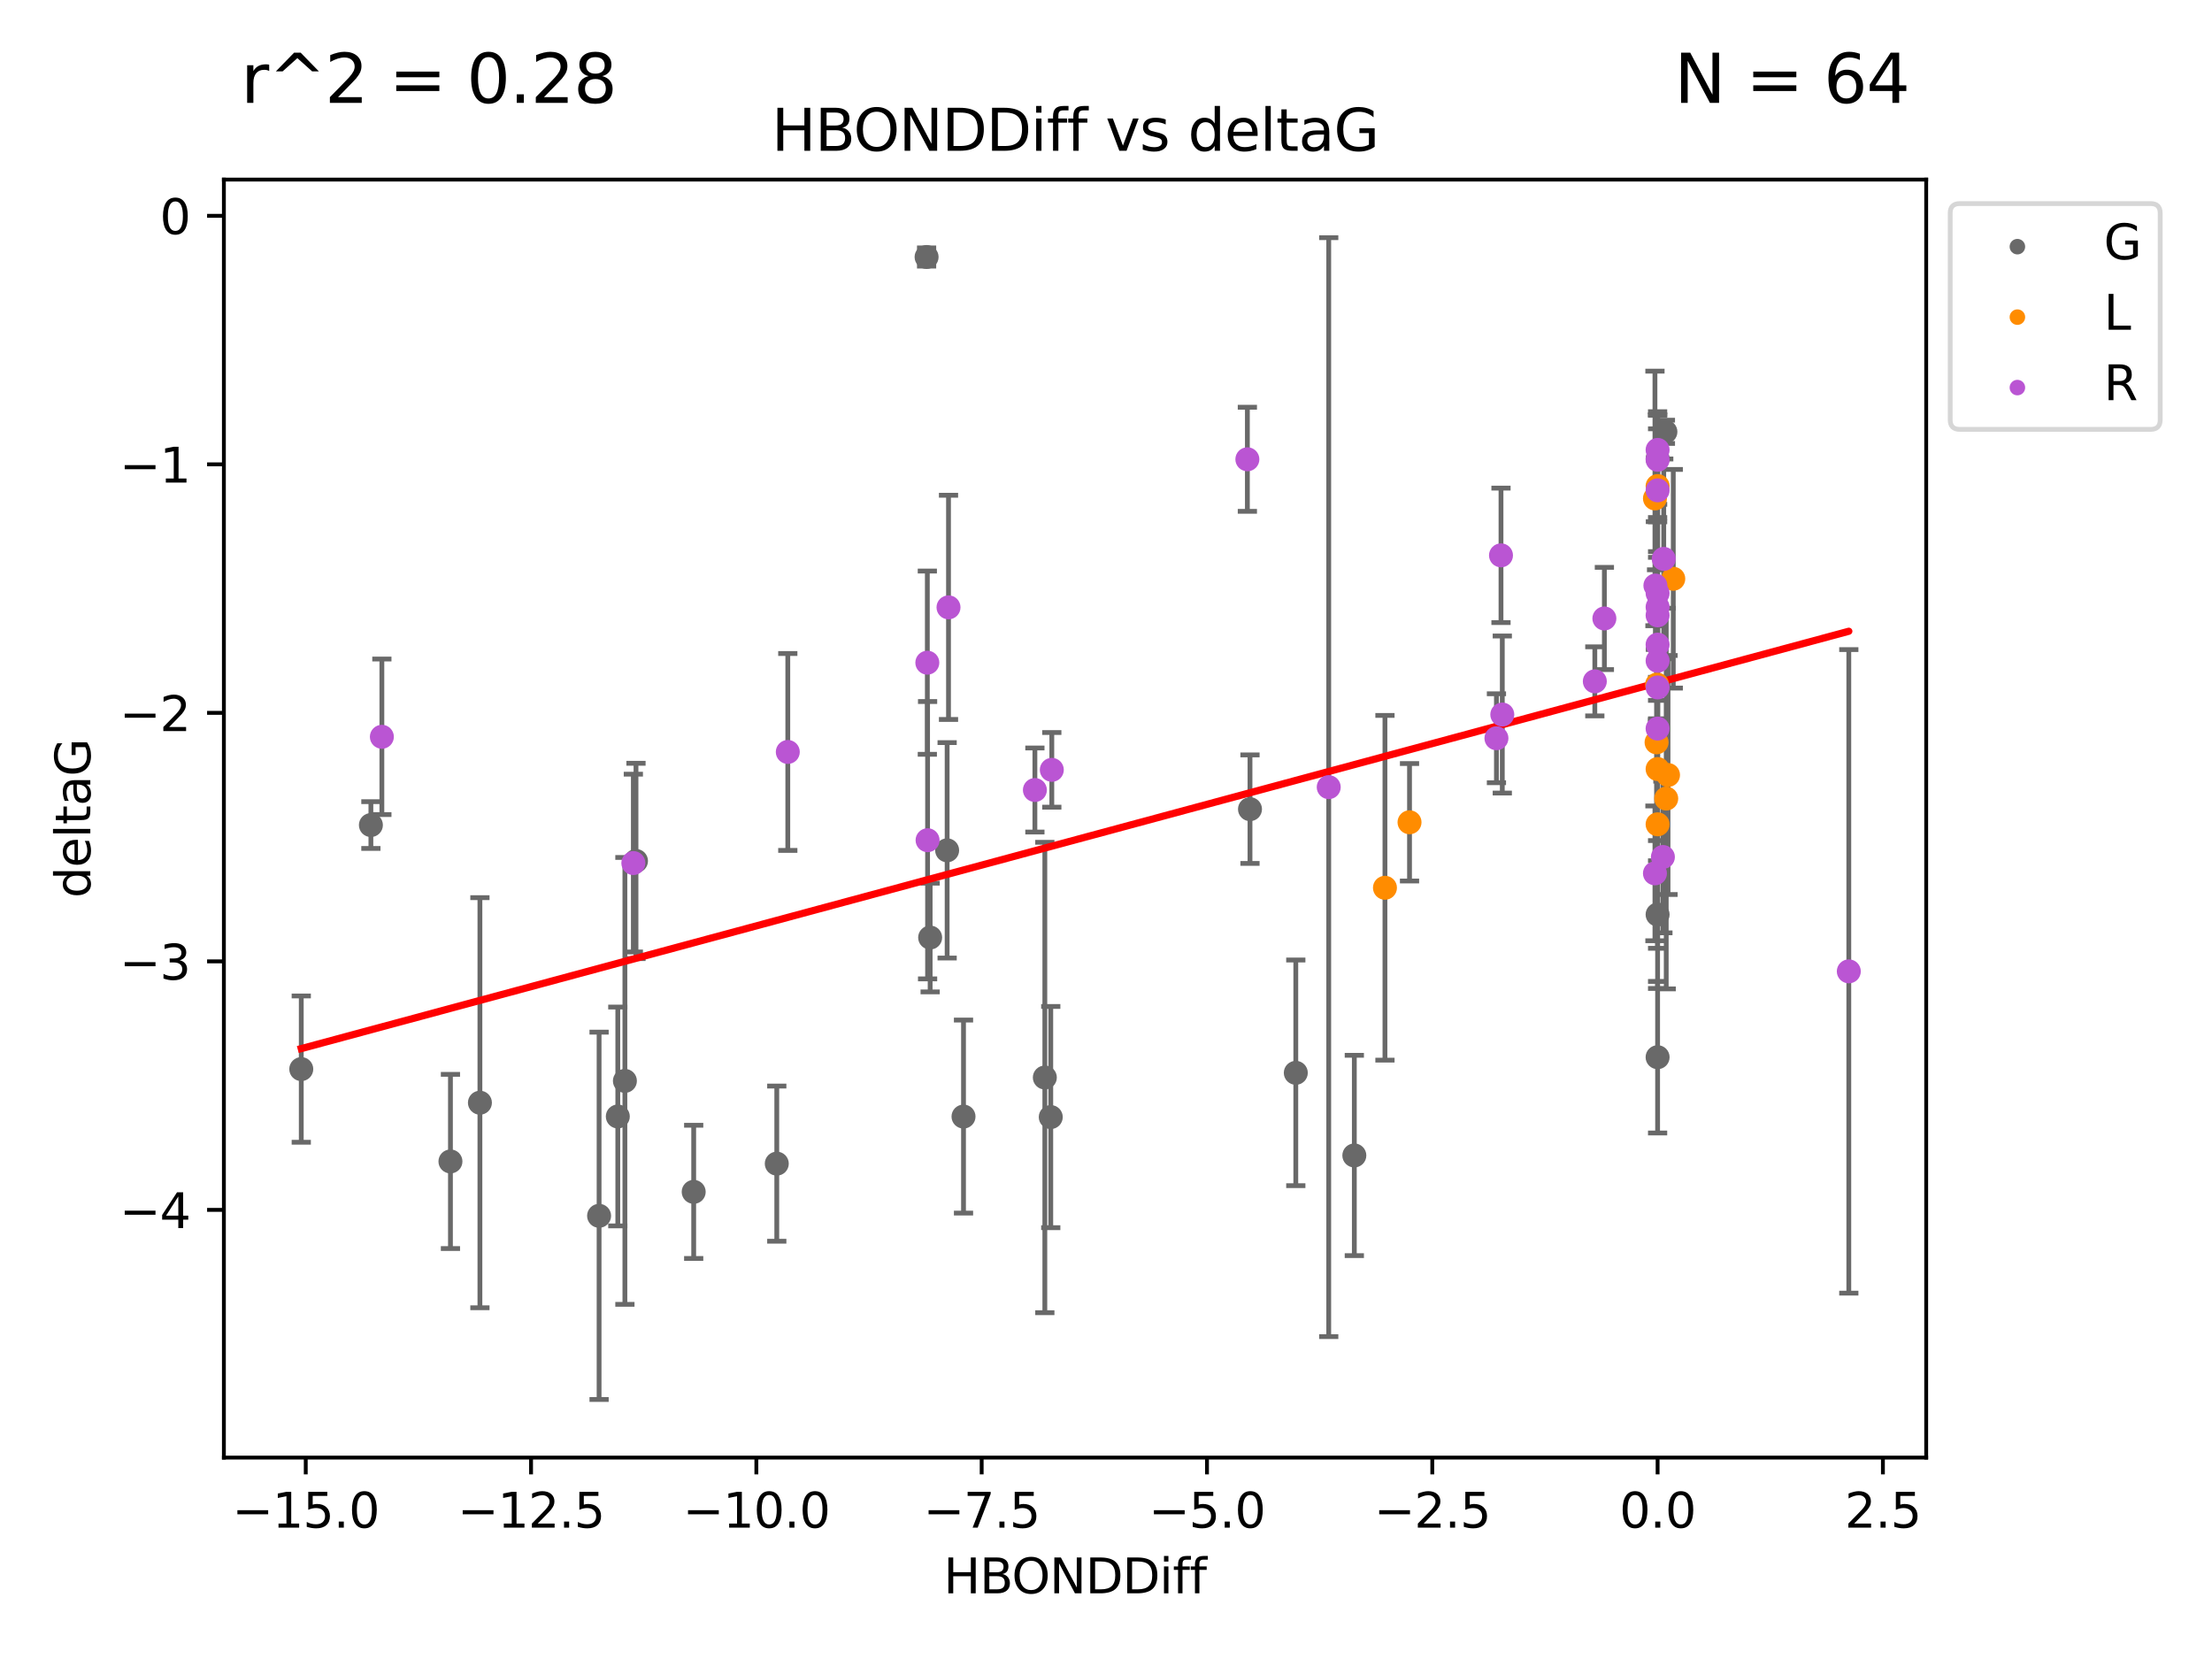 <?xml version="1.0" encoding="utf-8" standalone="no"?>
<!DOCTYPE svg PUBLIC "-//W3C//DTD SVG 1.1//EN"
  "http://www.w3.org/Graphics/SVG/1.1/DTD/svg11.dtd">
<svg xmlns:xlink="http://www.w3.org/1999/xlink" width="460.8pt" height="345.6pt" viewBox="0 0 460.8 345.6" xmlns="http://www.w3.org/2000/svg" version="1.1">
 <defs>
  <style type="text/css">*{stroke-linejoin: round; stroke-linecap: butt}</style>
 </defs>
 <g id="figure_1">
  <g id="patch_1">
   <path d="M 0 345.6 
L 460.8 345.6 
L 460.8 0 
L 0 0 
z
" style="fill: #ffffff"/>
  </g>
  <g id="axes_1">
   <g id="patch_2">
    <path d="M 46.64 303.64 
L 401.26 303.64 
L 401.26 37.411 
L 46.64 37.411 
z
" style="fill: #ffffff"/>
   </g>
   <g id="PathCollection_1">
    <defs>
     <path id="m4eb9226f56" d="M 0 1.118 
C 0.297 1.118 0.581 1 0.791 0.791 
C 1 0.581 1.118 0.297 1.118 0 
C 1.118 -0.297 1 -0.581 0.791 -0.791 
C 0.581 -1 0.297 -1.118 0 -1.118 
C -0.297 -1.118 -0.581 -1 -0.791 -0.791 
C -1 -0.581 -1.118 -0.297 -1.118 0 
C -1.118 0.297 -1 0.581 -0.791 0.791 
C -0.581 1 -0.297 1.118 0 1.118 
z
" style="stroke: #696969"/>
    </defs>
    <g clip-path="url(#p88eb4055dc)">
     <use xlink:href="#m4eb9226f56" x="62.759" y="222.712" style="fill: #696969; stroke: #696969"/>
     <use xlink:href="#m4eb9226f56" x="93.836" y="241.949" style="fill: #696969; stroke: #696969"/>
     <use xlink:href="#m4eb9226f56" x="161.817" y="242.408" style="fill: #696969; stroke: #696969"/>
     <use xlink:href="#m4eb9226f56" x="124.801" y="253.277" style="fill: #696969; stroke: #696969"/>
     <use xlink:href="#m4eb9226f56" x="99.976" y="229.715" style="fill: #696969; stroke: #696969"/>
     <use xlink:href="#m4eb9226f56" x="128.701" y="232.582" style="fill: #696969; stroke: #696969"/>
     <use xlink:href="#m4eb9226f56" x="144.509" y="248.286" style="fill: #696969; stroke: #696969"/>
     <use xlink:href="#m4eb9226f56" x="193.767" y="195.305" style="fill: #696969; stroke: #696969"/>
     <use xlink:href="#m4eb9226f56" x="200.718" y="232.601" style="fill: #696969; stroke: #696969"/>
     <use xlink:href="#m4eb9226f56" x="197.306" y="177.138" style="fill: #696969; stroke: #696969"/>
     <use xlink:href="#m4eb9226f56" x="260.396" y="168.563" style="fill: #696969; stroke: #696969"/>
     <use xlink:href="#m4eb9226f56" x="132.489" y="179.353" style="fill: #696969; stroke: #696969"/>
     <use xlink:href="#m4eb9226f56" x="130.178" y="225.172" style="fill: #696969; stroke: #696969"/>
     <use xlink:href="#m4eb9226f56" x="217.658" y="224.464" style="fill: #696969; stroke: #696969"/>
     <use xlink:href="#m4eb9226f56" x="345.309" y="190.515" style="fill: #696969; stroke: #696969"/>
     <use xlink:href="#m4eb9226f56" x="193.026" y="53.537" style="fill: #696969; stroke: #696969"/>
     <use xlink:href="#m4eb9226f56" x="218.893" y="232.707" style="fill: #696969; stroke: #696969"/>
     <use xlink:href="#m4eb9226f56" x="77.264" y="171.874" style="fill: #696969; stroke: #696969"/>
     <use xlink:href="#m4eb9226f56" x="269.939" y="223.491" style="fill: #696969; stroke: #696969"/>
     <use xlink:href="#m4eb9226f56" x="282.131" y="240.702" style="fill: #696969; stroke: #696969"/>
     <use xlink:href="#m4eb9226f56" x="346.935" y="89.954" style="fill: #696969; stroke: #696969"/>
     <use xlink:href="#m4eb9226f56" x="345.309" y="220.235" style="fill: #696969; stroke: #696969"/>
     <use xlink:href="#m4eb9226f56" x="345.309" y="95.543" style="fill: #696969; stroke: #696969"/>
    </g>
   </g>
   <g id="PathCollection_2">
    <defs>
     <path id="mffaaed3f51" d="M 0 1.118 
C 0.297 1.118 0.581 1 0.791 0.791 
C 1 0.581 1.118 0.297 1.118 0 
C 1.118 -0.297 1 -0.581 0.791 -0.791 
C 0.581 -1 0.297 -1.118 0 -1.118 
C -0.297 -1.118 -0.581 -1 -0.791 -0.791 
C -1 -0.581 -1.118 -0.297 -1.118 0 
C -1.118 0.297 -1 0.581 -0.791 0.791 
C -0.581 1 -0.297 1.118 0 1.118 
z
" style="stroke: #ff8c00"/>
    </defs>
    <g clip-path="url(#p88eb4055dc)">
     <use xlink:href="#mffaaed3f51" x="293.63" y="171.295" style="fill: #ff8c00; stroke: #ff8c00"/>
     <use xlink:href="#mffaaed3f51" x="345.309" y="160.206" style="fill: #ff8c00; stroke: #ff8c00"/>
     <use xlink:href="#mffaaed3f51" x="347.104" y="166.355" style="fill: #ff8c00; stroke: #ff8c00"/>
     <use xlink:href="#mffaaed3f51" x="288.511" y="184.942" style="fill: #ff8c00; stroke: #ff8c00"/>
     <use xlink:href="#mffaaed3f51" x="344.757" y="103.833" style="fill: #ff8c00; stroke: #ff8c00"/>
     <use xlink:href="#mffaaed3f51" x="345.093" y="154.643" style="fill: #ff8c00; stroke: #ff8c00"/>
     <use xlink:href="#mffaaed3f51" x="348.574" y="120.568" style="fill: #ff8c00; stroke: #ff8c00"/>
     <use xlink:href="#mffaaed3f51" x="345.309" y="171.721" style="fill: #ff8c00; stroke: #ff8c00"/>
     <use xlink:href="#mffaaed3f51" x="345.309" y="101.253" style="fill: #ff8c00; stroke: #ff8c00"/>
     <use xlink:href="#mffaaed3f51" x="345.193" y="142.601" style="fill: #ff8c00; stroke: #ff8c00"/>
     <use xlink:href="#mffaaed3f51" x="347.481" y="161.448" style="fill: #ff8c00; stroke: #ff8c00"/>
    </g>
   </g>
   <g id="PathCollection_3">
    <defs>
     <path id="m6ac1c61196" d="M 0 1.118 
C 0.297 1.118 0.581 1 0.791 0.791 
C 1 0.581 1.118 0.297 1.118 0 
C 1.118 -0.297 1 -0.581 0.791 -0.791 
C 0.581 -1 0.297 -1.118 0 -1.118 
C -0.297 -1.118 -0.581 -1 -0.791 -0.791 
C -1 -0.581 -1.118 -0.297 -1.118 0 
C -1.118 0.297 -1 0.581 -0.791 0.791 
C -0.581 1 -0.297 1.118 0 1.118 
z
" style="stroke: #ba55d3"/>
    </defs>
    <g clip-path="url(#p88eb4055dc)">
     <use xlink:href="#m6ac1c61196" x="164.113" y="156.647" style="fill: #ba55d3; stroke: #ba55d3"/>
     <use xlink:href="#m6ac1c61196" x="345.309" y="151.776" style="fill: #ba55d3; stroke: #ba55d3"/>
     <use xlink:href="#m6ac1c61196" x="131.937" y="179.791" style="fill: #ba55d3; stroke: #ba55d3"/>
     <use xlink:href="#m6ac1c61196" x="197.592" y="126.523" style="fill: #ba55d3; stroke: #ba55d3"/>
     <use xlink:href="#m6ac1c61196" x="276.799" y="163.978" style="fill: #ba55d3; stroke: #ba55d3"/>
     <use xlink:href="#m6ac1c61196" x="193.232" y="175.031" style="fill: #ba55d3; stroke: #ba55d3"/>
     <use xlink:href="#m6ac1c61196" x="334.221" y="128.839" style="fill: #ba55d3; stroke: #ba55d3"/>
     <use xlink:href="#m6ac1c61196" x="345.309" y="134.289" style="fill: #ba55d3; stroke: #ba55d3"/>
     <use xlink:href="#m6ac1c61196" x="311.735" y="153.79" style="fill: #ba55d3; stroke: #ba55d3"/>
     <use xlink:href="#m6ac1c61196" x="215.587" y="164.573" style="fill: #ba55d3; stroke: #ba55d3"/>
     <use xlink:href="#m6ac1c61196" x="346.588" y="116.425" style="fill: #ba55d3; stroke: #ba55d3"/>
     <use xlink:href="#m6ac1c61196" x="259.85" y="95.678" style="fill: #ba55d3; stroke: #ba55d3"/>
     <use xlink:href="#m6ac1c61196" x="344.849" y="121.982" style="fill: #ba55d3; stroke: #ba55d3"/>
     <use xlink:href="#m6ac1c61196" x="345.309" y="143.206" style="fill: #ba55d3; stroke: #ba55d3"/>
     <use xlink:href="#m6ac1c61196" x="312.685" y="115.69" style="fill: #ba55d3; stroke: #ba55d3"/>
     <use xlink:href="#m6ac1c61196" x="346.413" y="178.529" style="fill: #ba55d3; stroke: #ba55d3"/>
     <use xlink:href="#m6ac1c61196" x="219.111" y="160.374" style="fill: #ba55d3; stroke: #ba55d3"/>
     <use xlink:href="#m6ac1c61196" x="79.551" y="153.488" style="fill: #ba55d3; stroke: #ba55d3"/>
     <use xlink:href="#m6ac1c61196" x="345.309" y="137.652" style="fill: #ba55d3; stroke: #ba55d3"/>
     <use xlink:href="#m6ac1c61196" x="345.309" y="126.465" style="fill: #ba55d3; stroke: #ba55d3"/>
     <use xlink:href="#m6ac1c61196" x="345.309" y="102.146" style="fill: #ba55d3; stroke: #ba55d3"/>
     <use xlink:href="#m6ac1c61196" x="345.309" y="95.785" style="fill: #ba55d3; stroke: #ba55d3"/>
     <use xlink:href="#m6ac1c61196" x="385.141" y="202.352" style="fill: #ba55d3; stroke: #ba55d3"/>
     <use xlink:href="#m6ac1c61196" x="193.18" y="138.048" style="fill: #ba55d3; stroke: #ba55d3"/>
     <use xlink:href="#m6ac1c61196" x="332.231" y="141.938" style="fill: #ba55d3; stroke: #ba55d3"/>
     <use xlink:href="#m6ac1c61196" x="345.309" y="128.184" style="fill: #ba55d3; stroke: #ba55d3"/>
     <use xlink:href="#m6ac1c61196" x="345.309" y="123.585" style="fill: #ba55d3; stroke: #ba55d3"/>
     <use xlink:href="#m6ac1c61196" x="312.955" y="148.851" style="fill: #ba55d3; stroke: #ba55d3"/>
     <use xlink:href="#m6ac1c61196" x="344.755" y="181.934" style="fill: #ba55d3; stroke: #ba55d3"/>
     <use xlink:href="#m6ac1c61196" x="345.309" y="93.721" style="fill: #ba55d3; stroke: #ba55d3"/>
    </g>
   </g>
   <g id="matplotlib.axis_1">
    <g id="xtick_1">
     <g id="line2d_1">
      <defs>
       <path id="m4198c31851" d="M 0 0 
L 0 3.5 
" style="stroke: #000000; stroke-width: 0.8"/>
      </defs>
      <g>
       <use xlink:href="#m4198c31851" x="63.692" y="303.64" style="stroke: #000000; stroke-width: 0.8"/>
      </g>
     </g>
     <g id="text_1">
      <!-- −15.0 -->
      <g transform="translate(48.37 318.238)scale(0.1 -0.1)">
       <defs>
        <path id="DejaVuSans-2212" d="M 678 2272 
L 4684 2272 
L 4684 1741 
L 678 1741 
L 678 2272 
z
" transform="scale(0.016)"/>
        <path id="DejaVuSans-31" d="M 794 531 
L 1825 531 
L 1825 4091 
L 703 3866 
L 703 4441 
L 1819 4666 
L 2450 4666 
L 2450 531 
L 3481 531 
L 3481 0 
L 794 0 
L 794 531 
z
" transform="scale(0.016)"/>
        <path id="DejaVuSans-35" d="M 691 4666 
L 3169 4666 
L 3169 4134 
L 1269 4134 
L 1269 2991 
Q 1406 3038 1543 3061 
Q 1681 3084 1819 3084 
Q 2600 3084 3056 2656 
Q 3513 2228 3513 1497 
Q 3513 744 3044 326 
Q 2575 -91 1722 -91 
Q 1428 -91 1123 -41 
Q 819 9 494 109 
L 494 744 
Q 775 591 1075 516 
Q 1375 441 1709 441 
Q 2250 441 2565 725 
Q 2881 1009 2881 1497 
Q 2881 1984 2565 2268 
Q 2250 2553 1709 2553 
Q 1456 2553 1204 2497 
Q 953 2441 691 2322 
L 691 4666 
z
" transform="scale(0.016)"/>
        <path id="DejaVuSans-2e" d="M 684 794 
L 1344 794 
L 1344 0 
L 684 0 
L 684 794 
z
" transform="scale(0.016)"/>
        <path id="DejaVuSans-30" d="M 2034 4250 
Q 1547 4250 1301 3770 
Q 1056 3291 1056 2328 
Q 1056 1369 1301 889 
Q 1547 409 2034 409 
Q 2525 409 2770 889 
Q 3016 1369 3016 2328 
Q 3016 3291 2770 3770 
Q 2525 4250 2034 4250 
z
M 2034 4750 
Q 2819 4750 3233 4129 
Q 3647 3509 3647 2328 
Q 3647 1150 3233 529 
Q 2819 -91 2034 -91 
Q 1250 -91 836 529 
Q 422 1150 422 2328 
Q 422 3509 836 4129 
Q 1250 4750 2034 4750 
z
" transform="scale(0.016)"/>
       </defs>
       <use xlink:href="#DejaVuSans-2212"/>
       <use xlink:href="#DejaVuSans-31" x="83.789"/>
       <use xlink:href="#DejaVuSans-35" x="147.412"/>
       <use xlink:href="#DejaVuSans-2e" x="211.035"/>
       <use xlink:href="#DejaVuSans-30" x="242.822"/>
      </g>
     </g>
    </g>
    <g id="xtick_2">
     <g id="line2d_2">
      <g>
       <use xlink:href="#m4198c31851" x="110.628" y="303.64" style="stroke: #000000; stroke-width: 0.8"/>
      </g>
     </g>
     <g id="text_2">
      <!-- −12.5 -->
      <g transform="translate(95.306 318.238)scale(0.1 -0.1)">
       <defs>
        <path id="DejaVuSans-32" d="M 1228 531 
L 3431 531 
L 3431 0 
L 469 0 
L 469 531 
Q 828 903 1448 1529 
Q 2069 2156 2228 2338 
Q 2531 2678 2651 2914 
Q 2772 3150 2772 3378 
Q 2772 3750 2511 3984 
Q 2250 4219 1831 4219 
Q 1534 4219 1204 4116 
Q 875 4013 500 3803 
L 500 4441 
Q 881 4594 1212 4672 
Q 1544 4750 1819 4750 
Q 2544 4750 2975 4387 
Q 3406 4025 3406 3419 
Q 3406 3131 3298 2873 
Q 3191 2616 2906 2266 
Q 2828 2175 2409 1742 
Q 1991 1309 1228 531 
z
" transform="scale(0.016)"/>
       </defs>
       <use xlink:href="#DejaVuSans-2212"/>
       <use xlink:href="#DejaVuSans-31" x="83.789"/>
       <use xlink:href="#DejaVuSans-32" x="147.412"/>
       <use xlink:href="#DejaVuSans-2e" x="211.035"/>
       <use xlink:href="#DejaVuSans-35" x="242.822"/>
      </g>
     </g>
    </g>
    <g id="xtick_3">
     <g id="line2d_3">
      <g>
       <use xlink:href="#m4198c31851" x="157.564" y="303.64" style="stroke: #000000; stroke-width: 0.8"/>
      </g>
     </g>
     <g id="text_3">
      <!-- −10.0 -->
      <g transform="translate(142.242 318.238)scale(0.1 -0.1)">
       <use xlink:href="#DejaVuSans-2212"/>
       <use xlink:href="#DejaVuSans-31" x="83.789"/>
       <use xlink:href="#DejaVuSans-30" x="147.412"/>
       <use xlink:href="#DejaVuSans-2e" x="211.035"/>
       <use xlink:href="#DejaVuSans-30" x="242.822"/>
      </g>
     </g>
    </g>
    <g id="xtick_4">
     <g id="line2d_4">
      <g>
       <use xlink:href="#m4198c31851" x="204.501" y="303.64" style="stroke: #000000; stroke-width: 0.8"/>
      </g>
     </g>
     <g id="text_4">
      <!-- −7.5 -->
      <g transform="translate(192.359 318.238)scale(0.1 -0.1)">
       <defs>
        <path id="DejaVuSans-37" d="M 525 4666 
L 3525 4666 
L 3525 4397 
L 1831 0 
L 1172 0 
L 2766 4134 
L 525 4134 
L 525 4666 
z
" transform="scale(0.016)"/>
       </defs>
       <use xlink:href="#DejaVuSans-2212"/>
       <use xlink:href="#DejaVuSans-37" x="83.789"/>
       <use xlink:href="#DejaVuSans-2e" x="147.412"/>
       <use xlink:href="#DejaVuSans-35" x="179.199"/>
      </g>
     </g>
    </g>
    <g id="xtick_5">
     <g id="line2d_5">
      <g>
       <use xlink:href="#m4198c31851" x="251.437" y="303.64" style="stroke: #000000; stroke-width: 0.8"/>
      </g>
     </g>
     <g id="text_5">
      <!-- −5.0 -->
      <g transform="translate(239.295 318.238)scale(0.1 -0.1)">
       <use xlink:href="#DejaVuSans-2212"/>
       <use xlink:href="#DejaVuSans-35" x="83.789"/>
       <use xlink:href="#DejaVuSans-2e" x="147.412"/>
       <use xlink:href="#DejaVuSans-30" x="179.199"/>
      </g>
     </g>
    </g>
    <g id="xtick_6">
     <g id="line2d_6">
      <g>
       <use xlink:href="#m4198c31851" x="298.373" y="303.64" style="stroke: #000000; stroke-width: 0.8"/>
      </g>
     </g>
     <g id="text_6">
      <!-- −2.5 -->
      <g transform="translate(286.231 318.238)scale(0.1 -0.1)">
       <use xlink:href="#DejaVuSans-2212"/>
       <use xlink:href="#DejaVuSans-32" x="83.789"/>
       <use xlink:href="#DejaVuSans-2e" x="147.412"/>
       <use xlink:href="#DejaVuSans-35" x="179.199"/>
      </g>
     </g>
    </g>
    <g id="xtick_7">
     <g id="line2d_7">
      <g>
       <use xlink:href="#m4198c31851" x="345.309" y="303.64" style="stroke: #000000; stroke-width: 0.8"/>
      </g>
     </g>
     <g id="text_7">
      <!-- 0.0 -->
      <g transform="translate(337.357 318.238)scale(0.1 -0.1)">
       <use xlink:href="#DejaVuSans-30"/>
       <use xlink:href="#DejaVuSans-2e" x="63.623"/>
       <use xlink:href="#DejaVuSans-30" x="95.41"/>
      </g>
     </g>
    </g>
    <g id="xtick_8">
     <g id="line2d_8">
      <g>
       <use xlink:href="#m4198c31851" x="392.245" y="303.64" style="stroke: #000000; stroke-width: 0.8"/>
      </g>
     </g>
     <g id="text_8">
      <!-- 2.5 -->
      <g transform="translate(384.294 318.238)scale(0.1 -0.1)">
       <use xlink:href="#DejaVuSans-32"/>
       <use xlink:href="#DejaVuSans-2e" x="63.623"/>
       <use xlink:href="#DejaVuSans-35" x="95.41"/>
      </g>
     </g>
    </g>
    <g id="text_9">
     <!-- HBONDDiff -->
     <g transform="translate(196.561 331.917)scale(0.1 -0.1)">
      <defs>
       <path id="DejaVuSans-48" d="M 628 4666 
L 1259 4666 
L 1259 2753 
L 3553 2753 
L 3553 4666 
L 4184 4666 
L 4184 0 
L 3553 0 
L 3553 2222 
L 1259 2222 
L 1259 0 
L 628 0 
L 628 4666 
z
" transform="scale(0.016)"/>
       <path id="DejaVuSans-42" d="M 1259 2228 
L 1259 519 
L 2272 519 
Q 2781 519 3026 730 
Q 3272 941 3272 1375 
Q 3272 1813 3026 2020 
Q 2781 2228 2272 2228 
L 1259 2228 
z
M 1259 4147 
L 1259 2741 
L 2194 2741 
Q 2656 2741 2882 2914 
Q 3109 3088 3109 3444 
Q 3109 3797 2882 3972 
Q 2656 4147 2194 4147 
L 1259 4147 
z
M 628 4666 
L 2241 4666 
Q 2963 4666 3353 4366 
Q 3744 4066 3744 3513 
Q 3744 3084 3544 2831 
Q 3344 2578 2956 2516 
Q 3422 2416 3680 2098 
Q 3938 1781 3938 1306 
Q 3938 681 3513 340 
Q 3088 0 2303 0 
L 628 0 
L 628 4666 
z
" transform="scale(0.016)"/>
       <path id="DejaVuSans-4f" d="M 2522 4238 
Q 1834 4238 1429 3725 
Q 1025 3213 1025 2328 
Q 1025 1447 1429 934 
Q 1834 422 2522 422 
Q 3209 422 3611 934 
Q 4013 1447 4013 2328 
Q 4013 3213 3611 3725 
Q 3209 4238 2522 4238 
z
M 2522 4750 
Q 3503 4750 4090 4092 
Q 4678 3434 4678 2328 
Q 4678 1225 4090 567 
Q 3503 -91 2522 -91 
Q 1538 -91 948 565 
Q 359 1222 359 2328 
Q 359 3434 948 4092 
Q 1538 4750 2522 4750 
z
" transform="scale(0.016)"/>
       <path id="DejaVuSans-4e" d="M 628 4666 
L 1478 4666 
L 3547 763 
L 3547 4666 
L 4159 4666 
L 4159 0 
L 3309 0 
L 1241 3903 
L 1241 0 
L 628 0 
L 628 4666 
z
" transform="scale(0.016)"/>
       <path id="DejaVuSans-44" d="M 1259 4147 
L 1259 519 
L 2022 519 
Q 2988 519 3436 956 
Q 3884 1394 3884 2338 
Q 3884 3275 3436 3711 
Q 2988 4147 2022 4147 
L 1259 4147 
z
M 628 4666 
L 1925 4666 
Q 3281 4666 3915 4102 
Q 4550 3538 4550 2338 
Q 4550 1131 3912 565 
Q 3275 0 1925 0 
L 628 0 
L 628 4666 
z
" transform="scale(0.016)"/>
       <path id="DejaVuSans-69" d="M 603 3500 
L 1178 3500 
L 1178 0 
L 603 0 
L 603 3500 
z
M 603 4863 
L 1178 4863 
L 1178 4134 
L 603 4134 
L 603 4863 
z
" transform="scale(0.016)"/>
       <path id="DejaVuSans-66" d="M 2375 4863 
L 2375 4384 
L 1825 4384 
Q 1516 4384 1395 4259 
Q 1275 4134 1275 3809 
L 1275 3500 
L 2222 3500 
L 2222 3053 
L 1275 3053 
L 1275 0 
L 697 0 
L 697 3053 
L 147 3053 
L 147 3500 
L 697 3500 
L 697 3744 
Q 697 4328 969 4595 
Q 1241 4863 1831 4863 
L 2375 4863 
z
" transform="scale(0.016)"/>
      </defs>
      <use xlink:href="#DejaVuSans-48"/>
      <use xlink:href="#DejaVuSans-42" x="75.195"/>
      <use xlink:href="#DejaVuSans-4f" x="142.049"/>
      <use xlink:href="#DejaVuSans-4e" x="220.76"/>
      <use xlink:href="#DejaVuSans-44" x="295.564"/>
      <use xlink:href="#DejaVuSans-44" x="372.566"/>
      <use xlink:href="#DejaVuSans-69" x="449.568"/>
      <use xlink:href="#DejaVuSans-66" x="477.352"/>
      <use xlink:href="#DejaVuSans-66" x="512.557"/>
     </g>
    </g>
   </g>
   <g id="matplotlib.axis_2">
    <g id="ytick_1">
     <g id="line2d_9">
      <defs>
       <path id="m0877e48ec3" d="M 0 0 
L -3.5 0 
" style="stroke: #000000; stroke-width: 0.8"/>
      </defs>
      <g>
       <use xlink:href="#m0877e48ec3" x="46.64" y="252.039" style="stroke: #000000; stroke-width: 0.8"/>
      </g>
     </g>
     <g id="text_10">
      <!-- −4 -->
      <g transform="translate(24.898 255.839)scale(0.1 -0.1)">
       <defs>
        <path id="DejaVuSans-34" d="M 2419 4116 
L 825 1625 
L 2419 1625 
L 2419 4116 
z
M 2253 4666 
L 3047 4666 
L 3047 1625 
L 3713 1625 
L 3713 1100 
L 3047 1100 
L 3047 0 
L 2419 0 
L 2419 1100 
L 313 1100 
L 313 1709 
L 2253 4666 
z
" transform="scale(0.016)"/>
       </defs>
       <use xlink:href="#DejaVuSans-2212"/>
       <use xlink:href="#DejaVuSans-34" x="83.789"/>
      </g>
     </g>
    </g>
    <g id="ytick_2">
     <g id="line2d_10">
      <g>
       <use xlink:href="#m0877e48ec3" x="46.64" y="200.27" style="stroke: #000000; stroke-width: 0.8"/>
      </g>
     </g>
     <g id="text_11">
      <!-- −3 -->
      <g transform="translate(24.898 204.069)scale(0.1 -0.1)">
       <defs>
        <path id="DejaVuSans-33" d="M 2597 2516 
Q 3050 2419 3304 2112 
Q 3559 1806 3559 1356 
Q 3559 666 3084 287 
Q 2609 -91 1734 -91 
Q 1441 -91 1130 -33 
Q 819 25 488 141 
L 488 750 
Q 750 597 1062 519 
Q 1375 441 1716 441 
Q 2309 441 2620 675 
Q 2931 909 2931 1356 
Q 2931 1769 2642 2001 
Q 2353 2234 1838 2234 
L 1294 2234 
L 1294 2753 
L 1863 2753 
Q 2328 2753 2575 2939 
Q 2822 3125 2822 3475 
Q 2822 3834 2567 4026 
Q 2313 4219 1838 4219 
Q 1578 4219 1281 4162 
Q 984 4106 628 3988 
L 628 4550 
Q 988 4650 1302 4700 
Q 1616 4750 1894 4750 
Q 2613 4750 3031 4423 
Q 3450 4097 3450 3541 
Q 3450 3153 3228 2886 
Q 3006 2619 2597 2516 
z
" transform="scale(0.016)"/>
       </defs>
       <use xlink:href="#DejaVuSans-2212"/>
       <use xlink:href="#DejaVuSans-33" x="83.789"/>
      </g>
     </g>
    </g>
    <g id="ytick_3">
     <g id="line2d_11">
      <g>
       <use xlink:href="#m0877e48ec3" x="46.64" y="148.501" style="stroke: #000000; stroke-width: 0.8"/>
      </g>
     </g>
     <g id="text_12">
      <!-- −2 -->
      <g transform="translate(24.898 152.3)scale(0.1 -0.1)">
       <use xlink:href="#DejaVuSans-2212"/>
       <use xlink:href="#DejaVuSans-32" x="83.789"/>
      </g>
     </g>
    </g>
    <g id="ytick_4">
     <g id="line2d_12">
      <g>
       <use xlink:href="#m0877e48ec3" x="46.64" y="96.732" style="stroke: #000000; stroke-width: 0.8"/>
      </g>
     </g>
     <g id="text_13">
      <!-- −1 -->
      <g transform="translate(24.898 100.531)scale(0.1 -0.1)">
       <use xlink:href="#DejaVuSans-2212"/>
       <use xlink:href="#DejaVuSans-31" x="83.789"/>
      </g>
     </g>
    </g>
    <g id="ytick_5">
     <g id="line2d_13">
      <g>
       <use xlink:href="#m0877e48ec3" x="46.64" y="44.962" style="stroke: #000000; stroke-width: 0.8"/>
      </g>
     </g>
     <g id="text_14">
      <!-- 0 -->
      <g transform="translate(33.278 48.762)scale(0.1 -0.1)">
       <use xlink:href="#DejaVuSans-30"/>
      </g>
     </g>
    </g>
    <g id="text_15">
     <!-- deltaG -->
     <g transform="translate(18.818 187.064)rotate(-90)scale(0.1 -0.1)">
      <defs>
       <path id="DejaVuSans-64" d="M 2906 2969 
L 2906 4863 
L 3481 4863 
L 3481 0 
L 2906 0 
L 2906 525 
Q 2725 213 2448 61 
Q 2172 -91 1784 -91 
Q 1150 -91 751 415 
Q 353 922 353 1747 
Q 353 2572 751 3078 
Q 1150 3584 1784 3584 
Q 2172 3584 2448 3432 
Q 2725 3281 2906 2969 
z
M 947 1747 
Q 947 1113 1208 752 
Q 1469 391 1925 391 
Q 2381 391 2643 752 
Q 2906 1113 2906 1747 
Q 2906 2381 2643 2742 
Q 2381 3103 1925 3103 
Q 1469 3103 1208 2742 
Q 947 2381 947 1747 
z
" transform="scale(0.016)"/>
       <path id="DejaVuSans-65" d="M 3597 1894 
L 3597 1613 
L 953 1613 
Q 991 1019 1311 708 
Q 1631 397 2203 397 
Q 2534 397 2845 478 
Q 3156 559 3463 722 
L 3463 178 
Q 3153 47 2828 -22 
Q 2503 -91 2169 -91 
Q 1331 -91 842 396 
Q 353 884 353 1716 
Q 353 2575 817 3079 
Q 1281 3584 2069 3584 
Q 2775 3584 3186 3129 
Q 3597 2675 3597 1894 
z
M 3022 2063 
Q 3016 2534 2758 2815 
Q 2500 3097 2075 3097 
Q 1594 3097 1305 2825 
Q 1016 2553 972 2059 
L 3022 2063 
z
" transform="scale(0.016)"/>
       <path id="DejaVuSans-6c" d="M 603 4863 
L 1178 4863 
L 1178 0 
L 603 0 
L 603 4863 
z
" transform="scale(0.016)"/>
       <path id="DejaVuSans-74" d="M 1172 4494 
L 1172 3500 
L 2356 3500 
L 2356 3053 
L 1172 3053 
L 1172 1153 
Q 1172 725 1289 603 
Q 1406 481 1766 481 
L 2356 481 
L 2356 0 
L 1766 0 
Q 1100 0 847 248 
Q 594 497 594 1153 
L 594 3053 
L 172 3053 
L 172 3500 
L 594 3500 
L 594 4494 
L 1172 4494 
z
" transform="scale(0.016)"/>
       <path id="DejaVuSans-61" d="M 2194 1759 
Q 1497 1759 1228 1600 
Q 959 1441 959 1056 
Q 959 750 1161 570 
Q 1363 391 1709 391 
Q 2188 391 2477 730 
Q 2766 1069 2766 1631 
L 2766 1759 
L 2194 1759 
z
M 3341 1997 
L 3341 0 
L 2766 0 
L 2766 531 
Q 2569 213 2275 61 
Q 1981 -91 1556 -91 
Q 1019 -91 701 211 
Q 384 513 384 1019 
Q 384 1609 779 1909 
Q 1175 2209 1959 2209 
L 2766 2209 
L 2766 2266 
Q 2766 2663 2505 2880 
Q 2244 3097 1772 3097 
Q 1472 3097 1187 3025 
Q 903 2953 641 2809 
L 641 3341 
Q 956 3463 1253 3523 
Q 1550 3584 1831 3584 
Q 2591 3584 2966 3190 
Q 3341 2797 3341 1997 
z
" transform="scale(0.016)"/>
       <path id="DejaVuSans-47" d="M 3809 666 
L 3809 1919 
L 2778 1919 
L 2778 2438 
L 4434 2438 
L 4434 434 
Q 4069 175 3628 42 
Q 3188 -91 2688 -91 
Q 1594 -91 976 548 
Q 359 1188 359 2328 
Q 359 3472 976 4111 
Q 1594 4750 2688 4750 
Q 3144 4750 3555 4637 
Q 3966 4525 4313 4306 
L 4313 3634 
Q 3963 3931 3569 4081 
Q 3175 4231 2741 4231 
Q 1884 4231 1454 3753 
Q 1025 3275 1025 2328 
Q 1025 1384 1454 906 
Q 1884 428 2741 428 
Q 3075 428 3337 486 
Q 3600 544 3809 666 
z
" transform="scale(0.016)"/>
      </defs>
      <use xlink:href="#DejaVuSans-64"/>
      <use xlink:href="#DejaVuSans-65" x="63.477"/>
      <use xlink:href="#DejaVuSans-6c" x="125"/>
      <use xlink:href="#DejaVuSans-74" x="152.783"/>
      <use xlink:href="#DejaVuSans-61" x="191.992"/>
      <use xlink:href="#DejaVuSans-47" x="253.271"/>
     </g>
    </g>
   </g>
   <g id="LineCollection_1">
    <path d="M 62.759 237.949 
L 62.759 207.475 
" clip-path="url(#p88eb4055dc)" style="fill: none; stroke: #696969"/>
    <path d="M 93.836 260.094 
L 93.836 223.805 
" clip-path="url(#p88eb4055dc)" style="fill: none; stroke: #696969"/>
    <path d="M 161.817 258.571 
L 161.817 226.245 
" clip-path="url(#p88eb4055dc)" style="fill: none; stroke: #696969"/>
    <path d="M 124.801 291.539 
L 124.801 215.016 
" clip-path="url(#p88eb4055dc)" style="fill: none; stroke: #696969"/>
    <path d="M 99.976 272.433 
L 99.976 186.997 
" clip-path="url(#p88eb4055dc)" style="fill: none; stroke: #696969"/>
    <path d="M 128.701 255.374 
L 128.701 209.79 
" clip-path="url(#p88eb4055dc)" style="fill: none; stroke: #696969"/>
    <path d="M 144.509 262.16 
L 144.509 234.411 
" clip-path="url(#p88eb4055dc)" style="fill: none; stroke: #696969"/>
    <path d="M 193.767 206.628 
L 193.767 183.982 
" clip-path="url(#p88eb4055dc)" style="fill: none; stroke: #696969"/>
    <path d="M 200.718 252.705 
L 200.718 212.497 
" clip-path="url(#p88eb4055dc)" style="fill: none; stroke: #696969"/>
    <path d="M 197.306 199.574 
L 197.306 154.702 
" clip-path="url(#p88eb4055dc)" style="fill: none; stroke: #696969"/>
    <path d="M 260.396 179.865 
L 260.396 157.261 
" clip-path="url(#p88eb4055dc)" style="fill: none; stroke: #696969"/>
    <path d="M 132.489 199.698 
L 132.489 159.008 
" clip-path="url(#p88eb4055dc)" style="fill: none; stroke: #696969"/>
    <path d="M 130.178 271.717 
L 130.178 178.627 
" clip-path="url(#p88eb4055dc)" style="fill: none; stroke: #696969"/>
    <path d="M 217.658 273.459 
L 217.658 175.47 
" clip-path="url(#p88eb4055dc)" style="fill: none; stroke: #696969"/>
    <path d="M 345.309 205.919 
L 345.309 175.11 
" clip-path="url(#p88eb4055dc)" style="fill: none; stroke: #696969"/>
    <path d="M 193.026 55.429 
L 193.026 51.644 
" clip-path="url(#p88eb4055dc)" style="fill: none; stroke: #696969"/>
    <path d="M 218.893 255.749 
L 218.893 209.666 
" clip-path="url(#p88eb4055dc)" style="fill: none; stroke: #696969"/>
    <path d="M 77.264 176.746 
L 77.264 167.002 
" clip-path="url(#p88eb4055dc)" style="fill: none; stroke: #696969"/>
    <path d="M 269.939 246.995 
L 269.939 199.988 
" clip-path="url(#p88eb4055dc)" style="fill: none; stroke: #696969"/>
    <path d="M 282.131 261.565 
L 282.131 219.838 
" clip-path="url(#p88eb4055dc)" style="fill: none; stroke: #696969"/>
    <path d="M 346.935 92.372 
L 346.935 87.537 
" clip-path="url(#p88eb4055dc)" style="fill: none; stroke: #696969"/>
    <path d="M 345.309 236.023 
L 345.309 204.447 
" clip-path="url(#p88eb4055dc)" style="fill: none; stroke: #696969"/>
    <path d="M 345.309 101.758 
L 345.309 89.327 
" clip-path="url(#p88eb4055dc)" style="fill: none; stroke: #696969"/>
   </g>
   <g id="line2d_14">
    <defs>
     <path id="m60b23ed70d" d="M 2 0 
L -2 -0 
" style="stroke: #696969"/>
    </defs>
    <g clip-path="url(#p88eb4055dc)">
     <use xlink:href="#m60b23ed70d" x="62.759" y="237.949" style="fill: #696969; stroke: #696969"/>
     <use xlink:href="#m60b23ed70d" x="93.836" y="260.094" style="fill: #696969; stroke: #696969"/>
     <use xlink:href="#m60b23ed70d" x="161.817" y="258.571" style="fill: #696969; stroke: #696969"/>
     <use xlink:href="#m60b23ed70d" x="124.801" y="291.539" style="fill: #696969; stroke: #696969"/>
     <use xlink:href="#m60b23ed70d" x="99.976" y="272.433" style="fill: #696969; stroke: #696969"/>
     <use xlink:href="#m60b23ed70d" x="128.701" y="255.374" style="fill: #696969; stroke: #696969"/>
     <use xlink:href="#m60b23ed70d" x="144.509" y="262.16" style="fill: #696969; stroke: #696969"/>
     <use xlink:href="#m60b23ed70d" x="193.767" y="206.628" style="fill: #696969; stroke: #696969"/>
     <use xlink:href="#m60b23ed70d" x="200.718" y="252.705" style="fill: #696969; stroke: #696969"/>
     <use xlink:href="#m60b23ed70d" x="197.306" y="199.574" style="fill: #696969; stroke: #696969"/>
     <use xlink:href="#m60b23ed70d" x="260.396" y="179.865" style="fill: #696969; stroke: #696969"/>
     <use xlink:href="#m60b23ed70d" x="132.489" y="199.698" style="fill: #696969; stroke: #696969"/>
     <use xlink:href="#m60b23ed70d" x="130.178" y="271.717" style="fill: #696969; stroke: #696969"/>
     <use xlink:href="#m60b23ed70d" x="217.658" y="273.459" style="fill: #696969; stroke: #696969"/>
     <use xlink:href="#m60b23ed70d" x="345.309" y="205.919" style="fill: #696969; stroke: #696969"/>
     <use xlink:href="#m60b23ed70d" x="193.026" y="55.429" style="fill: #696969; stroke: #696969"/>
     <use xlink:href="#m60b23ed70d" x="218.893" y="255.749" style="fill: #696969; stroke: #696969"/>
     <use xlink:href="#m60b23ed70d" x="77.264" y="176.746" style="fill: #696969; stroke: #696969"/>
     <use xlink:href="#m60b23ed70d" x="269.939" y="246.995" style="fill: #696969; stroke: #696969"/>
     <use xlink:href="#m60b23ed70d" x="282.131" y="261.565" style="fill: #696969; stroke: #696969"/>
     <use xlink:href="#m60b23ed70d" x="346.935" y="92.372" style="fill: #696969; stroke: #696969"/>
     <use xlink:href="#m60b23ed70d" x="345.309" y="236.023" style="fill: #696969; stroke: #696969"/>
     <use xlink:href="#m60b23ed70d" x="345.309" y="101.758" style="fill: #696969; stroke: #696969"/>
    </g>
   </g>
   <g id="line2d_15">
    <g clip-path="url(#p88eb4055dc)">
     <use xlink:href="#m60b23ed70d" x="62.759" y="207.475" style="fill: #696969; stroke: #696969"/>
     <use xlink:href="#m60b23ed70d" x="93.836" y="223.805" style="fill: #696969; stroke: #696969"/>
     <use xlink:href="#m60b23ed70d" x="161.817" y="226.245" style="fill: #696969; stroke: #696969"/>
     <use xlink:href="#m60b23ed70d" x="124.801" y="215.016" style="fill: #696969; stroke: #696969"/>
     <use xlink:href="#m60b23ed70d" x="99.976" y="186.997" style="fill: #696969; stroke: #696969"/>
     <use xlink:href="#m60b23ed70d" x="128.701" y="209.79" style="fill: #696969; stroke: #696969"/>
     <use xlink:href="#m60b23ed70d" x="144.509" y="234.411" style="fill: #696969; stroke: #696969"/>
     <use xlink:href="#m60b23ed70d" x="193.767" y="183.982" style="fill: #696969; stroke: #696969"/>
     <use xlink:href="#m60b23ed70d" x="200.718" y="212.497" style="fill: #696969; stroke: #696969"/>
     <use xlink:href="#m60b23ed70d" x="197.306" y="154.702" style="fill: #696969; stroke: #696969"/>
     <use xlink:href="#m60b23ed70d" x="260.396" y="157.261" style="fill: #696969; stroke: #696969"/>
     <use xlink:href="#m60b23ed70d" x="132.489" y="159.008" style="fill: #696969; stroke: #696969"/>
     <use xlink:href="#m60b23ed70d" x="130.178" y="178.627" style="fill: #696969; stroke: #696969"/>
     <use xlink:href="#m60b23ed70d" x="217.658" y="175.47" style="fill: #696969; stroke: #696969"/>
     <use xlink:href="#m60b23ed70d" x="345.309" y="175.11" style="fill: #696969; stroke: #696969"/>
     <use xlink:href="#m60b23ed70d" x="193.026" y="51.644" style="fill: #696969; stroke: #696969"/>
     <use xlink:href="#m60b23ed70d" x="218.893" y="209.666" style="fill: #696969; stroke: #696969"/>
     <use xlink:href="#m60b23ed70d" x="77.264" y="167.002" style="fill: #696969; stroke: #696969"/>
     <use xlink:href="#m60b23ed70d" x="269.939" y="199.988" style="fill: #696969; stroke: #696969"/>
     <use xlink:href="#m60b23ed70d" x="282.131" y="219.838" style="fill: #696969; stroke: #696969"/>
     <use xlink:href="#m60b23ed70d" x="346.935" y="87.537" style="fill: #696969; stroke: #696969"/>
     <use xlink:href="#m60b23ed70d" x="345.309" y="204.447" style="fill: #696969; stroke: #696969"/>
     <use xlink:href="#m60b23ed70d" x="345.309" y="89.327" style="fill: #696969; stroke: #696969"/>
    </g>
   </g>
   <g id="LineCollection_2">
    <path d="M 293.63 183.524 
L 293.63 159.065 
" clip-path="url(#p88eb4055dc)" style="fill: none; stroke: #696969"/>
    <path d="M 345.309 179.315 
L 345.309 141.098 
" clip-path="url(#p88eb4055dc)" style="fill: none; stroke: #696969"/>
    <path d="M 347.104 206.006 
L 347.104 126.704 
" clip-path="url(#p88eb4055dc)" style="fill: none; stroke: #696969"/>
    <path d="M 288.511 220.845 
L 288.511 149.038 
" clip-path="url(#p88eb4055dc)" style="fill: none; stroke: #696969"/>
    <path d="M 344.757 130.35 
L 344.757 77.316 
" clip-path="url(#p88eb4055dc)" style="fill: none; stroke: #696969"/>
    <path d="M 345.093 190.591 
L 345.093 118.695 
" clip-path="url(#p88eb4055dc)" style="fill: none; stroke: #696969"/>
    <path d="M 348.574 143.338 
L 348.574 97.797 
" clip-path="url(#p88eb4055dc)" style="fill: none; stroke: #696969"/>
    <path d="M 345.309 197.544 
L 345.309 145.898 
" clip-path="url(#p88eb4055dc)" style="fill: none; stroke: #696969"/>
    <path d="M 345.309 116.1 
L 345.309 86.406 
" clip-path="url(#p88eb4055dc)" style="fill: none; stroke: #696969"/>
    <path d="M 345.193 182.081 
L 345.193 103.122 
" clip-path="url(#p88eb4055dc)" style="fill: none; stroke: #696969"/>
    <path d="M 347.481 186.343 
L 347.481 136.554 
" clip-path="url(#p88eb4055dc)" style="fill: none; stroke: #696969"/>
   </g>
   <g id="line2d_16">
    <g clip-path="url(#p88eb4055dc)">
     <use xlink:href="#m60b23ed70d" x="293.63" y="183.524" style="fill: #696969; stroke: #696969"/>
     <use xlink:href="#m60b23ed70d" x="345.309" y="179.315" style="fill: #696969; stroke: #696969"/>
     <use xlink:href="#m60b23ed70d" x="347.104" y="206.006" style="fill: #696969; stroke: #696969"/>
     <use xlink:href="#m60b23ed70d" x="288.511" y="220.845" style="fill: #696969; stroke: #696969"/>
     <use xlink:href="#m60b23ed70d" x="344.757" y="130.35" style="fill: #696969; stroke: #696969"/>
     <use xlink:href="#m60b23ed70d" x="345.093" y="190.591" style="fill: #696969; stroke: #696969"/>
     <use xlink:href="#m60b23ed70d" x="348.574" y="143.338" style="fill: #696969; stroke: #696969"/>
     <use xlink:href="#m60b23ed70d" x="345.309" y="197.544" style="fill: #696969; stroke: #696969"/>
     <use xlink:href="#m60b23ed70d" x="345.309" y="116.1" style="fill: #696969; stroke: #696969"/>
     <use xlink:href="#m60b23ed70d" x="345.193" y="182.081" style="fill: #696969; stroke: #696969"/>
     <use xlink:href="#m60b23ed70d" x="347.481" y="186.343" style="fill: #696969; stroke: #696969"/>
    </g>
   </g>
   <g id="line2d_17">
    <g clip-path="url(#p88eb4055dc)">
     <use xlink:href="#m60b23ed70d" x="293.63" y="159.065" style="fill: #696969; stroke: #696969"/>
     <use xlink:href="#m60b23ed70d" x="345.309" y="141.098" style="fill: #696969; stroke: #696969"/>
     <use xlink:href="#m60b23ed70d" x="347.104" y="126.704" style="fill: #696969; stroke: #696969"/>
     <use xlink:href="#m60b23ed70d" x="288.511" y="149.038" style="fill: #696969; stroke: #696969"/>
     <use xlink:href="#m60b23ed70d" x="344.757" y="77.316" style="fill: #696969; stroke: #696969"/>
     <use xlink:href="#m60b23ed70d" x="345.093" y="118.695" style="fill: #696969; stroke: #696969"/>
     <use xlink:href="#m60b23ed70d" x="348.574" y="97.797" style="fill: #696969; stroke: #696969"/>
     <use xlink:href="#m60b23ed70d" x="345.309" y="145.898" style="fill: #696969; stroke: #696969"/>
     <use xlink:href="#m60b23ed70d" x="345.309" y="86.406" style="fill: #696969; stroke: #696969"/>
     <use xlink:href="#m60b23ed70d" x="345.193" y="103.122" style="fill: #696969; stroke: #696969"/>
     <use xlink:href="#m60b23ed70d" x="347.481" y="136.554" style="fill: #696969; stroke: #696969"/>
    </g>
   </g>
   <g id="LineCollection_3">
    <path d="M 164.113 177.155 
L 164.113 136.139 
" clip-path="url(#p88eb4055dc)" style="fill: none; stroke: #696969"/>
    <path d="M 345.309 153.819 
L 345.309 149.734 
" clip-path="url(#p88eb4055dc)" style="fill: none; stroke: #696969"/>
    <path d="M 131.937 198.308 
L 131.937 161.273 
" clip-path="url(#p88eb4055dc)" style="fill: none; stroke: #696969"/>
    <path d="M 197.592 149.875 
L 197.592 103.171 
" clip-path="url(#p88eb4055dc)" style="fill: none; stroke: #696969"/>
    <path d="M 276.799 278.443 
L 276.799 49.513 
" clip-path="url(#p88eb4055dc)" style="fill: none; stroke: #696969"/>
    <path d="M 193.232 203.92 
L 193.232 146.142 
" clip-path="url(#p88eb4055dc)" style="fill: none; stroke: #696969"/>
    <path d="M 334.221 139.485 
L 334.221 118.194 
" clip-path="url(#p88eb4055dc)" style="fill: none; stroke: #696969"/>
    <path d="M 345.309 138.374 
L 345.309 130.204 
" clip-path="url(#p88eb4055dc)" style="fill: none; stroke: #696969"/>
    <path d="M 311.735 163.055 
L 311.735 144.525 
" clip-path="url(#p88eb4055dc)" style="fill: none; stroke: #696969"/>
    <path d="M 215.587 173.325 
L 215.587 155.821 
" clip-path="url(#p88eb4055dc)" style="fill: none; stroke: #696969"/>
    <path d="M 346.588 137.238 
L 346.588 95.611 
" clip-path="url(#p88eb4055dc)" style="fill: none; stroke: #696969"/>
    <path d="M 259.85 106.518 
L 259.85 84.838 
" clip-path="url(#p88eb4055dc)" style="fill: none; stroke: #696969"/>
    <path d="M 344.849 135.291 
L 344.849 108.672 
" clip-path="url(#p88eb4055dc)" style="fill: none; stroke: #696969"/>
    <path d="M 345.309 160.373 
L 345.309 126.039 
" clip-path="url(#p88eb4055dc)" style="fill: none; stroke: #696969"/>
    <path d="M 312.685 129.696 
L 312.685 101.685 
" clip-path="url(#p88eb4055dc)" style="fill: none; stroke: #696969"/>
    <path d="M 346.413 194.325 
L 346.413 162.734 
" clip-path="url(#p88eb4055dc)" style="fill: none; stroke: #696969"/>
    <path d="M 219.111 168.149 
L 219.111 152.599 
" clip-path="url(#p88eb4055dc)" style="fill: none; stroke: #696969"/>
    <path d="M 79.551 169.688 
L 79.551 137.288 
" clip-path="url(#p88eb4055dc)" style="fill: none; stroke: #696969"/>
    <path d="M 345.309 150.025 
L 345.309 125.279 
" clip-path="url(#p88eb4055dc)" style="fill: none; stroke: #696969"/>
    <path d="M 345.309 128.551 
L 345.309 124.38 
" clip-path="url(#p88eb4055dc)" style="fill: none; stroke: #696969"/>
    <path d="M 345.309 107.81 
L 345.309 96.482 
" clip-path="url(#p88eb4055dc)" style="fill: none; stroke: #696969"/>
    <path d="M 345.309 105.064 
L 345.309 86.506 
" clip-path="url(#p88eb4055dc)" style="fill: none; stroke: #696969"/>
    <path d="M 385.141 269.38 
L 385.141 135.324 
" clip-path="url(#p88eb4055dc)" style="fill: none; stroke: #696969"/>
    <path d="M 193.18 157.134 
L 193.18 118.961 
" clip-path="url(#p88eb4055dc)" style="fill: none; stroke: #696969"/>
    <path d="M 332.231 149.129 
L 332.231 134.747 
" clip-path="url(#p88eb4055dc)" style="fill: none; stroke: #696969"/>
    <path d="M 345.309 141.453 
L 345.309 114.915 
" clip-path="url(#p88eb4055dc)" style="fill: none; stroke: #696969"/>
    <path d="M 345.309 138.472 
L 345.309 108.699 
" clip-path="url(#p88eb4055dc)" style="fill: none; stroke: #696969"/>
    <path d="M 312.955 165.21 
L 312.955 132.491 
" clip-path="url(#p88eb4055dc)" style="fill: none; stroke: #696969"/>
    <path d="M 344.755 195.972 
L 344.755 167.896 
" clip-path="url(#p88eb4055dc)" style="fill: none; stroke: #696969"/>
    <path d="M 345.309 101.671 
L 345.309 85.771 
" clip-path="url(#p88eb4055dc)" style="fill: none; stroke: #696969"/>
   </g>
   <g id="line2d_18">
    <g clip-path="url(#p88eb4055dc)">
     <use xlink:href="#m60b23ed70d" x="164.113" y="177.155" style="fill: #696969; stroke: #696969"/>
     <use xlink:href="#m60b23ed70d" x="345.309" y="153.819" style="fill: #696969; stroke: #696969"/>
     <use xlink:href="#m60b23ed70d" x="131.937" y="198.308" style="fill: #696969; stroke: #696969"/>
     <use xlink:href="#m60b23ed70d" x="197.592" y="149.875" style="fill: #696969; stroke: #696969"/>
     <use xlink:href="#m60b23ed70d" x="276.799" y="278.443" style="fill: #696969; stroke: #696969"/>
     <use xlink:href="#m60b23ed70d" x="193.232" y="203.92" style="fill: #696969; stroke: #696969"/>
     <use xlink:href="#m60b23ed70d" x="334.221" y="139.485" style="fill: #696969; stroke: #696969"/>
     <use xlink:href="#m60b23ed70d" x="345.309" y="138.374" style="fill: #696969; stroke: #696969"/>
     <use xlink:href="#m60b23ed70d" x="311.735" y="163.055" style="fill: #696969; stroke: #696969"/>
     <use xlink:href="#m60b23ed70d" x="215.587" y="173.325" style="fill: #696969; stroke: #696969"/>
     <use xlink:href="#m60b23ed70d" x="346.588" y="137.238" style="fill: #696969; stroke: #696969"/>
     <use xlink:href="#m60b23ed70d" x="259.85" y="106.518" style="fill: #696969; stroke: #696969"/>
     <use xlink:href="#m60b23ed70d" x="344.849" y="135.291" style="fill: #696969; stroke: #696969"/>
     <use xlink:href="#m60b23ed70d" x="345.309" y="160.373" style="fill: #696969; stroke: #696969"/>
     <use xlink:href="#m60b23ed70d" x="312.685" y="129.696" style="fill: #696969; stroke: #696969"/>
     <use xlink:href="#m60b23ed70d" x="346.413" y="194.325" style="fill: #696969; stroke: #696969"/>
     <use xlink:href="#m60b23ed70d" x="219.111" y="168.149" style="fill: #696969; stroke: #696969"/>
     <use xlink:href="#m60b23ed70d" x="79.551" y="169.688" style="fill: #696969; stroke: #696969"/>
     <use xlink:href="#m60b23ed70d" x="345.309" y="150.025" style="fill: #696969; stroke: #696969"/>
     <use xlink:href="#m60b23ed70d" x="345.309" y="128.551" style="fill: #696969; stroke: #696969"/>
     <use xlink:href="#m60b23ed70d" x="345.309" y="107.81" style="fill: #696969; stroke: #696969"/>
     <use xlink:href="#m60b23ed70d" x="345.309" y="105.064" style="fill: #696969; stroke: #696969"/>
     <use xlink:href="#m60b23ed70d" x="385.141" y="269.38" style="fill: #696969; stroke: #696969"/>
     <use xlink:href="#m60b23ed70d" x="193.18" y="157.134" style="fill: #696969; stroke: #696969"/>
     <use xlink:href="#m60b23ed70d" x="332.231" y="149.129" style="fill: #696969; stroke: #696969"/>
     <use xlink:href="#m60b23ed70d" x="345.309" y="141.453" style="fill: #696969; stroke: #696969"/>
     <use xlink:href="#m60b23ed70d" x="345.309" y="138.472" style="fill: #696969; stroke: #696969"/>
     <use xlink:href="#m60b23ed70d" x="312.955" y="165.21" style="fill: #696969; stroke: #696969"/>
     <use xlink:href="#m60b23ed70d" x="344.755" y="195.972" style="fill: #696969; stroke: #696969"/>
     <use xlink:href="#m60b23ed70d" x="345.309" y="101.671" style="fill: #696969; stroke: #696969"/>
    </g>
   </g>
   <g id="line2d_19">
    <g clip-path="url(#p88eb4055dc)">
     <use xlink:href="#m60b23ed70d" x="164.113" y="136.139" style="fill: #696969; stroke: #696969"/>
     <use xlink:href="#m60b23ed70d" x="345.309" y="149.734" style="fill: #696969; stroke: #696969"/>
     <use xlink:href="#m60b23ed70d" x="131.937" y="161.273" style="fill: #696969; stroke: #696969"/>
     <use xlink:href="#m60b23ed70d" x="197.592" y="103.171" style="fill: #696969; stroke: #696969"/>
     <use xlink:href="#m60b23ed70d" x="276.799" y="49.513" style="fill: #696969; stroke: #696969"/>
     <use xlink:href="#m60b23ed70d" x="193.232" y="146.142" style="fill: #696969; stroke: #696969"/>
     <use xlink:href="#m60b23ed70d" x="334.221" y="118.194" style="fill: #696969; stroke: #696969"/>
     <use xlink:href="#m60b23ed70d" x="345.309" y="130.204" style="fill: #696969; stroke: #696969"/>
     <use xlink:href="#m60b23ed70d" x="311.735" y="144.525" style="fill: #696969; stroke: #696969"/>
     <use xlink:href="#m60b23ed70d" x="215.587" y="155.821" style="fill: #696969; stroke: #696969"/>
     <use xlink:href="#m60b23ed70d" x="346.588" y="95.611" style="fill: #696969; stroke: #696969"/>
     <use xlink:href="#m60b23ed70d" x="259.85" y="84.838" style="fill: #696969; stroke: #696969"/>
     <use xlink:href="#m60b23ed70d" x="344.849" y="108.672" style="fill: #696969; stroke: #696969"/>
     <use xlink:href="#m60b23ed70d" x="345.309" y="126.039" style="fill: #696969; stroke: #696969"/>
     <use xlink:href="#m60b23ed70d" x="312.685" y="101.685" style="fill: #696969; stroke: #696969"/>
     <use xlink:href="#m60b23ed70d" x="346.413" y="162.734" style="fill: #696969; stroke: #696969"/>
     <use xlink:href="#m60b23ed70d" x="219.111" y="152.599" style="fill: #696969; stroke: #696969"/>
     <use xlink:href="#m60b23ed70d" x="79.551" y="137.288" style="fill: #696969; stroke: #696969"/>
     <use xlink:href="#m60b23ed70d" x="345.309" y="125.279" style="fill: #696969; stroke: #696969"/>
     <use xlink:href="#m60b23ed70d" x="345.309" y="124.38" style="fill: #696969; stroke: #696969"/>
     <use xlink:href="#m60b23ed70d" x="345.309" y="96.482" style="fill: #696969; stroke: #696969"/>
     <use xlink:href="#m60b23ed70d" x="345.309" y="86.506" style="fill: #696969; stroke: #696969"/>
     <use xlink:href="#m60b23ed70d" x="385.141" y="135.324" style="fill: #696969; stroke: #696969"/>
     <use xlink:href="#m60b23ed70d" x="193.18" y="118.961" style="fill: #696969; stroke: #696969"/>
     <use xlink:href="#m60b23ed70d" x="332.231" y="134.747" style="fill: #696969; stroke: #696969"/>
     <use xlink:href="#m60b23ed70d" x="345.309" y="114.915" style="fill: #696969; stroke: #696969"/>
     <use xlink:href="#m60b23ed70d" x="345.309" y="108.699" style="fill: #696969; stroke: #696969"/>
     <use xlink:href="#m60b23ed70d" x="312.955" y="132.491" style="fill: #696969; stroke: #696969"/>
     <use xlink:href="#m60b23ed70d" x="344.755" y="167.896" style="fill: #696969; stroke: #696969"/>
     <use xlink:href="#m60b23ed70d" x="345.309" y="85.771" style="fill: #696969; stroke: #696969"/>
    </g>
   </g>
   <g id="line2d_20">
    <path d="M 62.759 218.443 
L 293.63 156.181 
L 93.836 210.062 
L 345.309 142.244 
L 161.817 191.729 
L 124.801 201.711 
L 99.976 208.406 
L 347.104 141.76 
L 288.511 157.561 
L 128.701 200.66 
L 344.757 142.393 
L 345.093 142.302 
L 348.574 141.363 
L 345.309 142.244 
L 144.509 196.396 
L 345.309 142.244 
L 193.767 183.112 
L 200.718 181.238 
L 197.306 182.158 
L 345.193 142.275 
L 260.396 165.144 
L 132.489 199.638 
L 130.178 200.261 
L 164.113 191.109 
L 345.309 142.244 
L 131.937 199.787 
L 197.592 182.081 
L 276.799 160.72 
L 217.658 176.669 
L 347.481 141.658 
L 345.309 142.244 
L 193.232 183.257 
L 334.221 145.234 
L 345.309 142.244 
L 193.026 183.312 
L 311.735 151.298 
L 215.587 177.228 
L 346.588 141.899 
L 259.85 165.291 
L 344.849 142.368 
L 345.309 142.244 
L 312.685 151.042 
L 346.413 141.946 
L 219.111 176.277 
L 218.893 176.336 
L 79.551 213.914 
L 345.309 142.244 
L 345.309 142.244 
L 345.309 142.244 
L 77.264 214.531 
L 269.939 162.57 
L 345.309 142.244 
L 385.141 131.502 
L 193.18 183.271 
L 282.131 159.282 
L 346.935 141.805 
L 332.231 145.771 
L 345.309 142.244 
L 345.309 142.244 
L 345.309 142.244 
L 312.955 150.969 
L 345.309 142.244 
L 344.755 142.393 
L 345.309 142.244 
" clip-path="url(#p88eb4055dc)" style="fill: none; stroke: #ff0000; stroke-width: 1.5; stroke-linecap: square"/>
   </g>
   <g id="line2d_21">
    <defs>
     <path id="mcc77b01b44" d="M 0 2 
C 0.53 2 1.039 1.789 1.414 1.414 
C 1.789 1.039 2 0.53 2 0 
C 2 -0.53 1.789 -1.039 1.414 -1.414 
C 1.039 -1.789 0.53 -2 0 -2 
C -0.53 -2 -1.039 -1.789 -1.414 -1.414 
C -1.789 -1.039 -2 -0.53 -2 0 
C -2 0.53 -1.789 1.039 -1.414 1.414 
C -1.039 1.789 -0.53 2 0 2 
z
" style="stroke: #696969"/>
    </defs>
    <g clip-path="url(#p88eb4055dc)">
     <use xlink:href="#mcc77b01b44" x="62.759" y="222.712" style="fill: #696969; stroke: #696969"/>
     <use xlink:href="#mcc77b01b44" x="93.836" y="241.949" style="fill: #696969; stroke: #696969"/>
     <use xlink:href="#mcc77b01b44" x="161.817" y="242.408" style="fill: #696969; stroke: #696969"/>
     <use xlink:href="#mcc77b01b44" x="124.801" y="253.277" style="fill: #696969; stroke: #696969"/>
     <use xlink:href="#mcc77b01b44" x="99.976" y="229.715" style="fill: #696969; stroke: #696969"/>
     <use xlink:href="#mcc77b01b44" x="128.701" y="232.582" style="fill: #696969; stroke: #696969"/>
     <use xlink:href="#mcc77b01b44" x="144.509" y="248.286" style="fill: #696969; stroke: #696969"/>
     <use xlink:href="#mcc77b01b44" x="193.767" y="195.305" style="fill: #696969; stroke: #696969"/>
     <use xlink:href="#mcc77b01b44" x="200.718" y="232.601" style="fill: #696969; stroke: #696969"/>
     <use xlink:href="#mcc77b01b44" x="197.306" y="177.138" style="fill: #696969; stroke: #696969"/>
     <use xlink:href="#mcc77b01b44" x="260.396" y="168.563" style="fill: #696969; stroke: #696969"/>
     <use xlink:href="#mcc77b01b44" x="132.489" y="179.353" style="fill: #696969; stroke: #696969"/>
     <use xlink:href="#mcc77b01b44" x="130.178" y="225.172" style="fill: #696969; stroke: #696969"/>
     <use xlink:href="#mcc77b01b44" x="217.658" y="224.464" style="fill: #696969; stroke: #696969"/>
     <use xlink:href="#mcc77b01b44" x="345.309" y="190.515" style="fill: #696969; stroke: #696969"/>
     <use xlink:href="#mcc77b01b44" x="193.026" y="53.537" style="fill: #696969; stroke: #696969"/>
     <use xlink:href="#mcc77b01b44" x="218.893" y="232.707" style="fill: #696969; stroke: #696969"/>
     <use xlink:href="#mcc77b01b44" x="77.264" y="171.874" style="fill: #696969; stroke: #696969"/>
     <use xlink:href="#mcc77b01b44" x="269.939" y="223.491" style="fill: #696969; stroke: #696969"/>
     <use xlink:href="#mcc77b01b44" x="282.131" y="240.702" style="fill: #696969; stroke: #696969"/>
     <use xlink:href="#mcc77b01b44" x="346.935" y="89.954" style="fill: #696969; stroke: #696969"/>
     <use xlink:href="#mcc77b01b44" x="345.309" y="220.235" style="fill: #696969; stroke: #696969"/>
     <use xlink:href="#mcc77b01b44" x="345.309" y="95.543" style="fill: #696969; stroke: #696969"/>
    </g>
   </g>
   <g id="line2d_22">
    <defs>
     <path id="m750dc71478" d="M 0 2 
C 0.53 2 1.039 1.789 1.414 1.414 
C 1.789 1.039 2 0.53 2 0 
C 2 -0.53 1.789 -1.039 1.414 -1.414 
C 1.039 -1.789 0.53 -2 0 -2 
C -0.53 -2 -1.039 -1.789 -1.414 -1.414 
C -1.789 -1.039 -2 -0.53 -2 0 
C -2 0.53 -1.789 1.039 -1.414 1.414 
C -1.039 1.789 -0.53 2 0 2 
z
" style="stroke: #ff8c00"/>
    </defs>
    <g clip-path="url(#p88eb4055dc)">
     <use xlink:href="#m750dc71478" x="293.63" y="171.295" style="fill: #ff8c00; stroke: #ff8c00"/>
     <use xlink:href="#m750dc71478" x="345.309" y="160.206" style="fill: #ff8c00; stroke: #ff8c00"/>
     <use xlink:href="#m750dc71478" x="347.104" y="166.355" style="fill: #ff8c00; stroke: #ff8c00"/>
     <use xlink:href="#m750dc71478" x="288.511" y="184.942" style="fill: #ff8c00; stroke: #ff8c00"/>
     <use xlink:href="#m750dc71478" x="344.757" y="103.833" style="fill: #ff8c00; stroke: #ff8c00"/>
     <use xlink:href="#m750dc71478" x="345.093" y="154.643" style="fill: #ff8c00; stroke: #ff8c00"/>
     <use xlink:href="#m750dc71478" x="348.574" y="120.568" style="fill: #ff8c00; stroke: #ff8c00"/>
     <use xlink:href="#m750dc71478" x="345.309" y="171.721" style="fill: #ff8c00; stroke: #ff8c00"/>
     <use xlink:href="#m750dc71478" x="345.309" y="101.253" style="fill: #ff8c00; stroke: #ff8c00"/>
     <use xlink:href="#m750dc71478" x="345.193" y="142.601" style="fill: #ff8c00; stroke: #ff8c00"/>
     <use xlink:href="#m750dc71478" x="347.481" y="161.448" style="fill: #ff8c00; stroke: #ff8c00"/>
    </g>
   </g>
   <g id="line2d_23">
    <defs>
     <path id="m6907c57edb" d="M 0 2 
C 0.53 2 1.039 1.789 1.414 1.414 
C 1.789 1.039 2 0.53 2 0 
C 2 -0.53 1.789 -1.039 1.414 -1.414 
C 1.039 -1.789 0.53 -2 0 -2 
C -0.53 -2 -1.039 -1.789 -1.414 -1.414 
C -1.789 -1.039 -2 -0.53 -2 0 
C -2 0.53 -1.789 1.039 -1.414 1.414 
C -1.039 1.789 -0.53 2 0 2 
z
" style="stroke: #ba55d3"/>
    </defs>
    <g clip-path="url(#p88eb4055dc)">
     <use xlink:href="#m6907c57edb" x="164.113" y="156.647" style="fill: #ba55d3; stroke: #ba55d3"/>
     <use xlink:href="#m6907c57edb" x="345.309" y="151.776" style="fill: #ba55d3; stroke: #ba55d3"/>
     <use xlink:href="#m6907c57edb" x="131.937" y="179.791" style="fill: #ba55d3; stroke: #ba55d3"/>
     <use xlink:href="#m6907c57edb" x="197.592" y="126.523" style="fill: #ba55d3; stroke: #ba55d3"/>
     <use xlink:href="#m6907c57edb" x="276.799" y="163.978" style="fill: #ba55d3; stroke: #ba55d3"/>
     <use xlink:href="#m6907c57edb" x="193.232" y="175.031" style="fill: #ba55d3; stroke: #ba55d3"/>
     <use xlink:href="#m6907c57edb" x="334.221" y="128.839" style="fill: #ba55d3; stroke: #ba55d3"/>
     <use xlink:href="#m6907c57edb" x="345.309" y="134.289" style="fill: #ba55d3; stroke: #ba55d3"/>
     <use xlink:href="#m6907c57edb" x="311.735" y="153.79" style="fill: #ba55d3; stroke: #ba55d3"/>
     <use xlink:href="#m6907c57edb" x="215.587" y="164.573" style="fill: #ba55d3; stroke: #ba55d3"/>
     <use xlink:href="#m6907c57edb" x="346.588" y="116.425" style="fill: #ba55d3; stroke: #ba55d3"/>
     <use xlink:href="#m6907c57edb" x="259.85" y="95.678" style="fill: #ba55d3; stroke: #ba55d3"/>
     <use xlink:href="#m6907c57edb" x="344.849" y="121.982" style="fill: #ba55d3; stroke: #ba55d3"/>
     <use xlink:href="#m6907c57edb" x="345.309" y="143.206" style="fill: #ba55d3; stroke: #ba55d3"/>
     <use xlink:href="#m6907c57edb" x="312.685" y="115.69" style="fill: #ba55d3; stroke: #ba55d3"/>
     <use xlink:href="#m6907c57edb" x="346.413" y="178.529" style="fill: #ba55d3; stroke: #ba55d3"/>
     <use xlink:href="#m6907c57edb" x="219.111" y="160.374" style="fill: #ba55d3; stroke: #ba55d3"/>
     <use xlink:href="#m6907c57edb" x="79.551" y="153.488" style="fill: #ba55d3; stroke: #ba55d3"/>
     <use xlink:href="#m6907c57edb" x="345.309" y="137.652" style="fill: #ba55d3; stroke: #ba55d3"/>
     <use xlink:href="#m6907c57edb" x="345.309" y="126.465" style="fill: #ba55d3; stroke: #ba55d3"/>
     <use xlink:href="#m6907c57edb" x="345.309" y="102.146" style="fill: #ba55d3; stroke: #ba55d3"/>
     <use xlink:href="#m6907c57edb" x="345.309" y="95.785" style="fill: #ba55d3; stroke: #ba55d3"/>
     <use xlink:href="#m6907c57edb" x="385.141" y="202.352" style="fill: #ba55d3; stroke: #ba55d3"/>
     <use xlink:href="#m6907c57edb" x="193.18" y="138.048" style="fill: #ba55d3; stroke: #ba55d3"/>
     <use xlink:href="#m6907c57edb" x="332.231" y="141.938" style="fill: #ba55d3; stroke: #ba55d3"/>
     <use xlink:href="#m6907c57edb" x="345.309" y="128.184" style="fill: #ba55d3; stroke: #ba55d3"/>
     <use xlink:href="#m6907c57edb" x="345.309" y="123.585" style="fill: #ba55d3; stroke: #ba55d3"/>
     <use xlink:href="#m6907c57edb" x="312.955" y="148.851" style="fill: #ba55d3; stroke: #ba55d3"/>
     <use xlink:href="#m6907c57edb" x="344.755" y="181.934" style="fill: #ba55d3; stroke: #ba55d3"/>
     <use xlink:href="#m6907c57edb" x="345.309" y="93.721" style="fill: #ba55d3; stroke: #ba55d3"/>
    </g>
   </g>
   <g id="patch_3">
    <path d="M 46.64 303.64 
L 46.64 37.411 
" style="fill: none; stroke: #000000; stroke-width: 0.8; stroke-linejoin: miter; stroke-linecap: square"/>
   </g>
   <g id="patch_4">
    <path d="M 401.26 303.64 
L 401.26 37.411 
" style="fill: none; stroke: #000000; stroke-width: 0.8; stroke-linejoin: miter; stroke-linecap: square"/>
   </g>
   <g id="patch_5">
    <path d="M 46.64 303.64 
L 401.26 303.64 
" style="fill: none; stroke: #000000; stroke-width: 0.8; stroke-linejoin: miter; stroke-linecap: square"/>
   </g>
   <g id="patch_6">
    <path d="M 46.64 37.411 
L 401.26 37.411 
" style="fill: none; stroke: #000000; stroke-width: 0.8; stroke-linejoin: miter; stroke-linecap: square"/>
   </g>
   <g id="text_16">
    <!-- N = 64 -->
    <g transform="translate(348.795 21.426)scale(0.14 -0.14)">
     <defs>
      <path id="DejaVuSans-20" transform="scale(0.016)"/>
      <path id="DejaVuSans-3d" d="M 678 2906 
L 4684 2906 
L 4684 2381 
L 678 2381 
L 678 2906 
z
M 678 1631 
L 4684 1631 
L 4684 1100 
L 678 1100 
L 678 1631 
z
" transform="scale(0.016)"/>
      <path id="DejaVuSans-36" d="M 2113 2584 
Q 1688 2584 1439 2293 
Q 1191 2003 1191 1497 
Q 1191 994 1439 701 
Q 1688 409 2113 409 
Q 2538 409 2786 701 
Q 3034 994 3034 1497 
Q 3034 2003 2786 2293 
Q 2538 2584 2113 2584 
z
M 3366 4563 
L 3366 3988 
Q 3128 4100 2886 4159 
Q 2644 4219 2406 4219 
Q 1781 4219 1451 3797 
Q 1122 3375 1075 2522 
Q 1259 2794 1537 2939 
Q 1816 3084 2150 3084 
Q 2853 3084 3261 2657 
Q 3669 2231 3669 1497 
Q 3669 778 3244 343 
Q 2819 -91 2113 -91 
Q 1303 -91 875 529 
Q 447 1150 447 2328 
Q 447 3434 972 4092 
Q 1497 4750 2381 4750 
Q 2619 4750 2861 4703 
Q 3103 4656 3366 4563 
z
" transform="scale(0.016)"/>
     </defs>
     <use xlink:href="#DejaVuSans-4e"/>
     <use xlink:href="#DejaVuSans-20" x="74.805"/>
     <use xlink:href="#DejaVuSans-3d" x="106.592"/>
     <use xlink:href="#DejaVuSans-20" x="190.381"/>
     <use xlink:href="#DejaVuSans-36" x="222.168"/>
     <use xlink:href="#DejaVuSans-34" x="285.791"/>
    </g>
   </g>
   <g id="text_17">
    <!-- r^2 = 0.28 -->
    <g transform="translate(50.186 21.426)scale(0.14 -0.14)">
     <defs>
      <path id="DejaVuSans-72" d="M 2631 2963 
Q 2534 3019 2420 3045 
Q 2306 3072 2169 3072 
Q 1681 3072 1420 2755 
Q 1159 2438 1159 1844 
L 1159 0 
L 581 0 
L 581 3500 
L 1159 3500 
L 1159 2956 
Q 1341 3275 1631 3429 
Q 1922 3584 2338 3584 
Q 2397 3584 2469 3576 
Q 2541 3569 2628 3553 
L 2631 2963 
z
" transform="scale(0.016)"/>
      <path id="DejaVuSans-5e" d="M 2988 4666 
L 4684 2925 
L 4056 2925 
L 2681 4159 
L 1306 2925 
L 678 2925 
L 2375 4666 
L 2988 4666 
z
" transform="scale(0.016)"/>
      <path id="DejaVuSans-38" d="M 2034 2216 
Q 1584 2216 1326 1975 
Q 1069 1734 1069 1313 
Q 1069 891 1326 650 
Q 1584 409 2034 409 
Q 2484 409 2743 651 
Q 3003 894 3003 1313 
Q 3003 1734 2745 1975 
Q 2488 2216 2034 2216 
z
M 1403 2484 
Q 997 2584 770 2862 
Q 544 3141 544 3541 
Q 544 4100 942 4425 
Q 1341 4750 2034 4750 
Q 2731 4750 3128 4425 
Q 3525 4100 3525 3541 
Q 3525 3141 3298 2862 
Q 3072 2584 2669 2484 
Q 3125 2378 3379 2068 
Q 3634 1759 3634 1313 
Q 3634 634 3220 271 
Q 2806 -91 2034 -91 
Q 1263 -91 848 271 
Q 434 634 434 1313 
Q 434 1759 690 2068 
Q 947 2378 1403 2484 
z
M 1172 3481 
Q 1172 3119 1398 2916 
Q 1625 2713 2034 2713 
Q 2441 2713 2670 2916 
Q 2900 3119 2900 3481 
Q 2900 3844 2670 4047 
Q 2441 4250 2034 4250 
Q 1625 4250 1398 4047 
Q 1172 3844 1172 3481 
z
" transform="scale(0.016)"/>
     </defs>
     <use xlink:href="#DejaVuSans-72"/>
     <use xlink:href="#DejaVuSans-5e" x="41.113"/>
     <use xlink:href="#DejaVuSans-32" x="124.902"/>
     <use xlink:href="#DejaVuSans-20" x="188.525"/>
     <use xlink:href="#DejaVuSans-3d" x="220.312"/>
     <use xlink:href="#DejaVuSans-20" x="304.102"/>
     <use xlink:href="#DejaVuSans-30" x="335.889"/>
     <use xlink:href="#DejaVuSans-2e" x="399.512"/>
     <use xlink:href="#DejaVuSans-32" x="431.299"/>
     <use xlink:href="#DejaVuSans-38" x="494.922"/>
    </g>
   </g>
   <g id="text_18">
    <!-- HBONDDiff vs deltaG -->
    <g transform="translate(160.747 31.411)scale(0.12 -0.12)">
     <defs>
      <path id="DejaVuSans-76" d="M 191 3500 
L 800 3500 
L 1894 563 
L 2988 3500 
L 3597 3500 
L 2284 0 
L 1503 0 
L 191 3500 
z
" transform="scale(0.016)"/>
      <path id="DejaVuSans-73" d="M 2834 3397 
L 2834 2853 
Q 2591 2978 2328 3040 
Q 2066 3103 1784 3103 
Q 1356 3103 1142 2972 
Q 928 2841 928 2578 
Q 928 2378 1081 2264 
Q 1234 2150 1697 2047 
L 1894 2003 
Q 2506 1872 2764 1633 
Q 3022 1394 3022 966 
Q 3022 478 2636 193 
Q 2250 -91 1575 -91 
Q 1294 -91 989 -36 
Q 684 19 347 128 
L 347 722 
Q 666 556 975 473 
Q 1284 391 1588 391 
Q 1994 391 2212 530 
Q 2431 669 2431 922 
Q 2431 1156 2273 1281 
Q 2116 1406 1581 1522 
L 1381 1569 
Q 847 1681 609 1914 
Q 372 2147 372 2553 
Q 372 3047 722 3315 
Q 1072 3584 1716 3584 
Q 2034 3584 2315 3537 
Q 2597 3491 2834 3397 
z
" transform="scale(0.016)"/>
     </defs>
     <use xlink:href="#DejaVuSans-48"/>
     <use xlink:href="#DejaVuSans-42" x="75.195"/>
     <use xlink:href="#DejaVuSans-4f" x="142.049"/>
     <use xlink:href="#DejaVuSans-4e" x="220.76"/>
     <use xlink:href="#DejaVuSans-44" x="295.564"/>
     <use xlink:href="#DejaVuSans-44" x="372.566"/>
     <use xlink:href="#DejaVuSans-69" x="449.568"/>
     <use xlink:href="#DejaVuSans-66" x="477.352"/>
     <use xlink:href="#DejaVuSans-66" x="512.557"/>
     <use xlink:href="#DejaVuSans-20" x="547.762"/>
     <use xlink:href="#DejaVuSans-76" x="579.549"/>
     <use xlink:href="#DejaVuSans-73" x="638.729"/>
     <use xlink:href="#DejaVuSans-20" x="690.828"/>
     <use xlink:href="#DejaVuSans-64" x="722.615"/>
     <use xlink:href="#DejaVuSans-65" x="786.092"/>
     <use xlink:href="#DejaVuSans-6c" x="847.615"/>
     <use xlink:href="#DejaVuSans-74" x="875.398"/>
     <use xlink:href="#DejaVuSans-61" x="914.607"/>
     <use xlink:href="#DejaVuSans-47" x="975.887"/>
    </g>
   </g>
   <g id="legend_1">
    <g id="patch_7">
     <path d="M 408.26 89.446 
L 448.008 89.446 
Q 450.008 89.446 450.008 87.446 
L 450.008 44.411 
Q 450.008 42.411 448.008 42.411 
L 408.26 42.411 
Q 406.26 42.411 406.26 44.411 
L 406.26 87.446 
Q 406.26 89.446 408.26 89.446 
z
" style="fill: #ffffff; opacity: 0.8; stroke: #cccccc; stroke-linejoin: miter"/>
    </g>
    <g id="PathCollection_4">
     <g>
      <use xlink:href="#m4eb9226f56" x="420.26" y="51.385" style="fill: #696969; stroke: #696969"/>
     </g>
    </g>
    <g id="text_19">
     <!-- G -->
     <g transform="translate(438.26 54.01)scale(0.1 -0.1)">
      <use xlink:href="#DejaVuSans-47"/>
     </g>
    </g>
    <g id="PathCollection_5">
     <g>
      <use xlink:href="#mffaaed3f51" x="420.26" y="66.063" style="fill: #ff8c00; stroke: #ff8c00"/>
     </g>
    </g>
    <g id="text_20">
     <!-- L -->
     <g transform="translate(438.26 68.688)scale(0.1 -0.1)">
      <defs>
       <path id="DejaVuSans-4c" d="M 628 4666 
L 1259 4666 
L 1259 531 
L 3531 531 
L 3531 0 
L 628 0 
L 628 4666 
z
" transform="scale(0.016)"/>
      </defs>
      <use xlink:href="#DejaVuSans-4c"/>
     </g>
    </g>
    <g id="PathCollection_6">
     <g>
      <use xlink:href="#m6ac1c61196" x="420.26" y="80.741" style="fill: #ba55d3; stroke: #ba55d3"/>
     </g>
    </g>
    <g id="text_21">
     <!-- R -->
     <g transform="translate(438.26 83.366)scale(0.1 -0.1)">
      <defs>
       <path id="DejaVuSans-52" d="M 2841 2188 
Q 3044 2119 3236 1894 
Q 3428 1669 3622 1275 
L 4263 0 
L 3584 0 
L 2988 1197 
Q 2756 1666 2539 1819 
Q 2322 1972 1947 1972 
L 1259 1972 
L 1259 0 
L 628 0 
L 628 4666 
L 2053 4666 
Q 2853 4666 3247 4331 
Q 3641 3997 3641 3322 
Q 3641 2881 3436 2590 
Q 3231 2300 2841 2188 
z
M 1259 4147 
L 1259 2491 
L 2053 2491 
Q 2509 2491 2742 2702 
Q 2975 2913 2975 3322 
Q 2975 3731 2742 3939 
Q 2509 4147 2053 4147 
L 1259 4147 
z
" transform="scale(0.016)"/>
      </defs>
      <use xlink:href="#DejaVuSans-52"/>
     </g>
    </g>
   </g>
  </g>
 </g>
 <defs>
  <clipPath id="p88eb4055dc">
   <rect x="46.64" y="37.411" width="354.62" height="266.229"/>
  </clipPath>
 </defs>
</svg>
